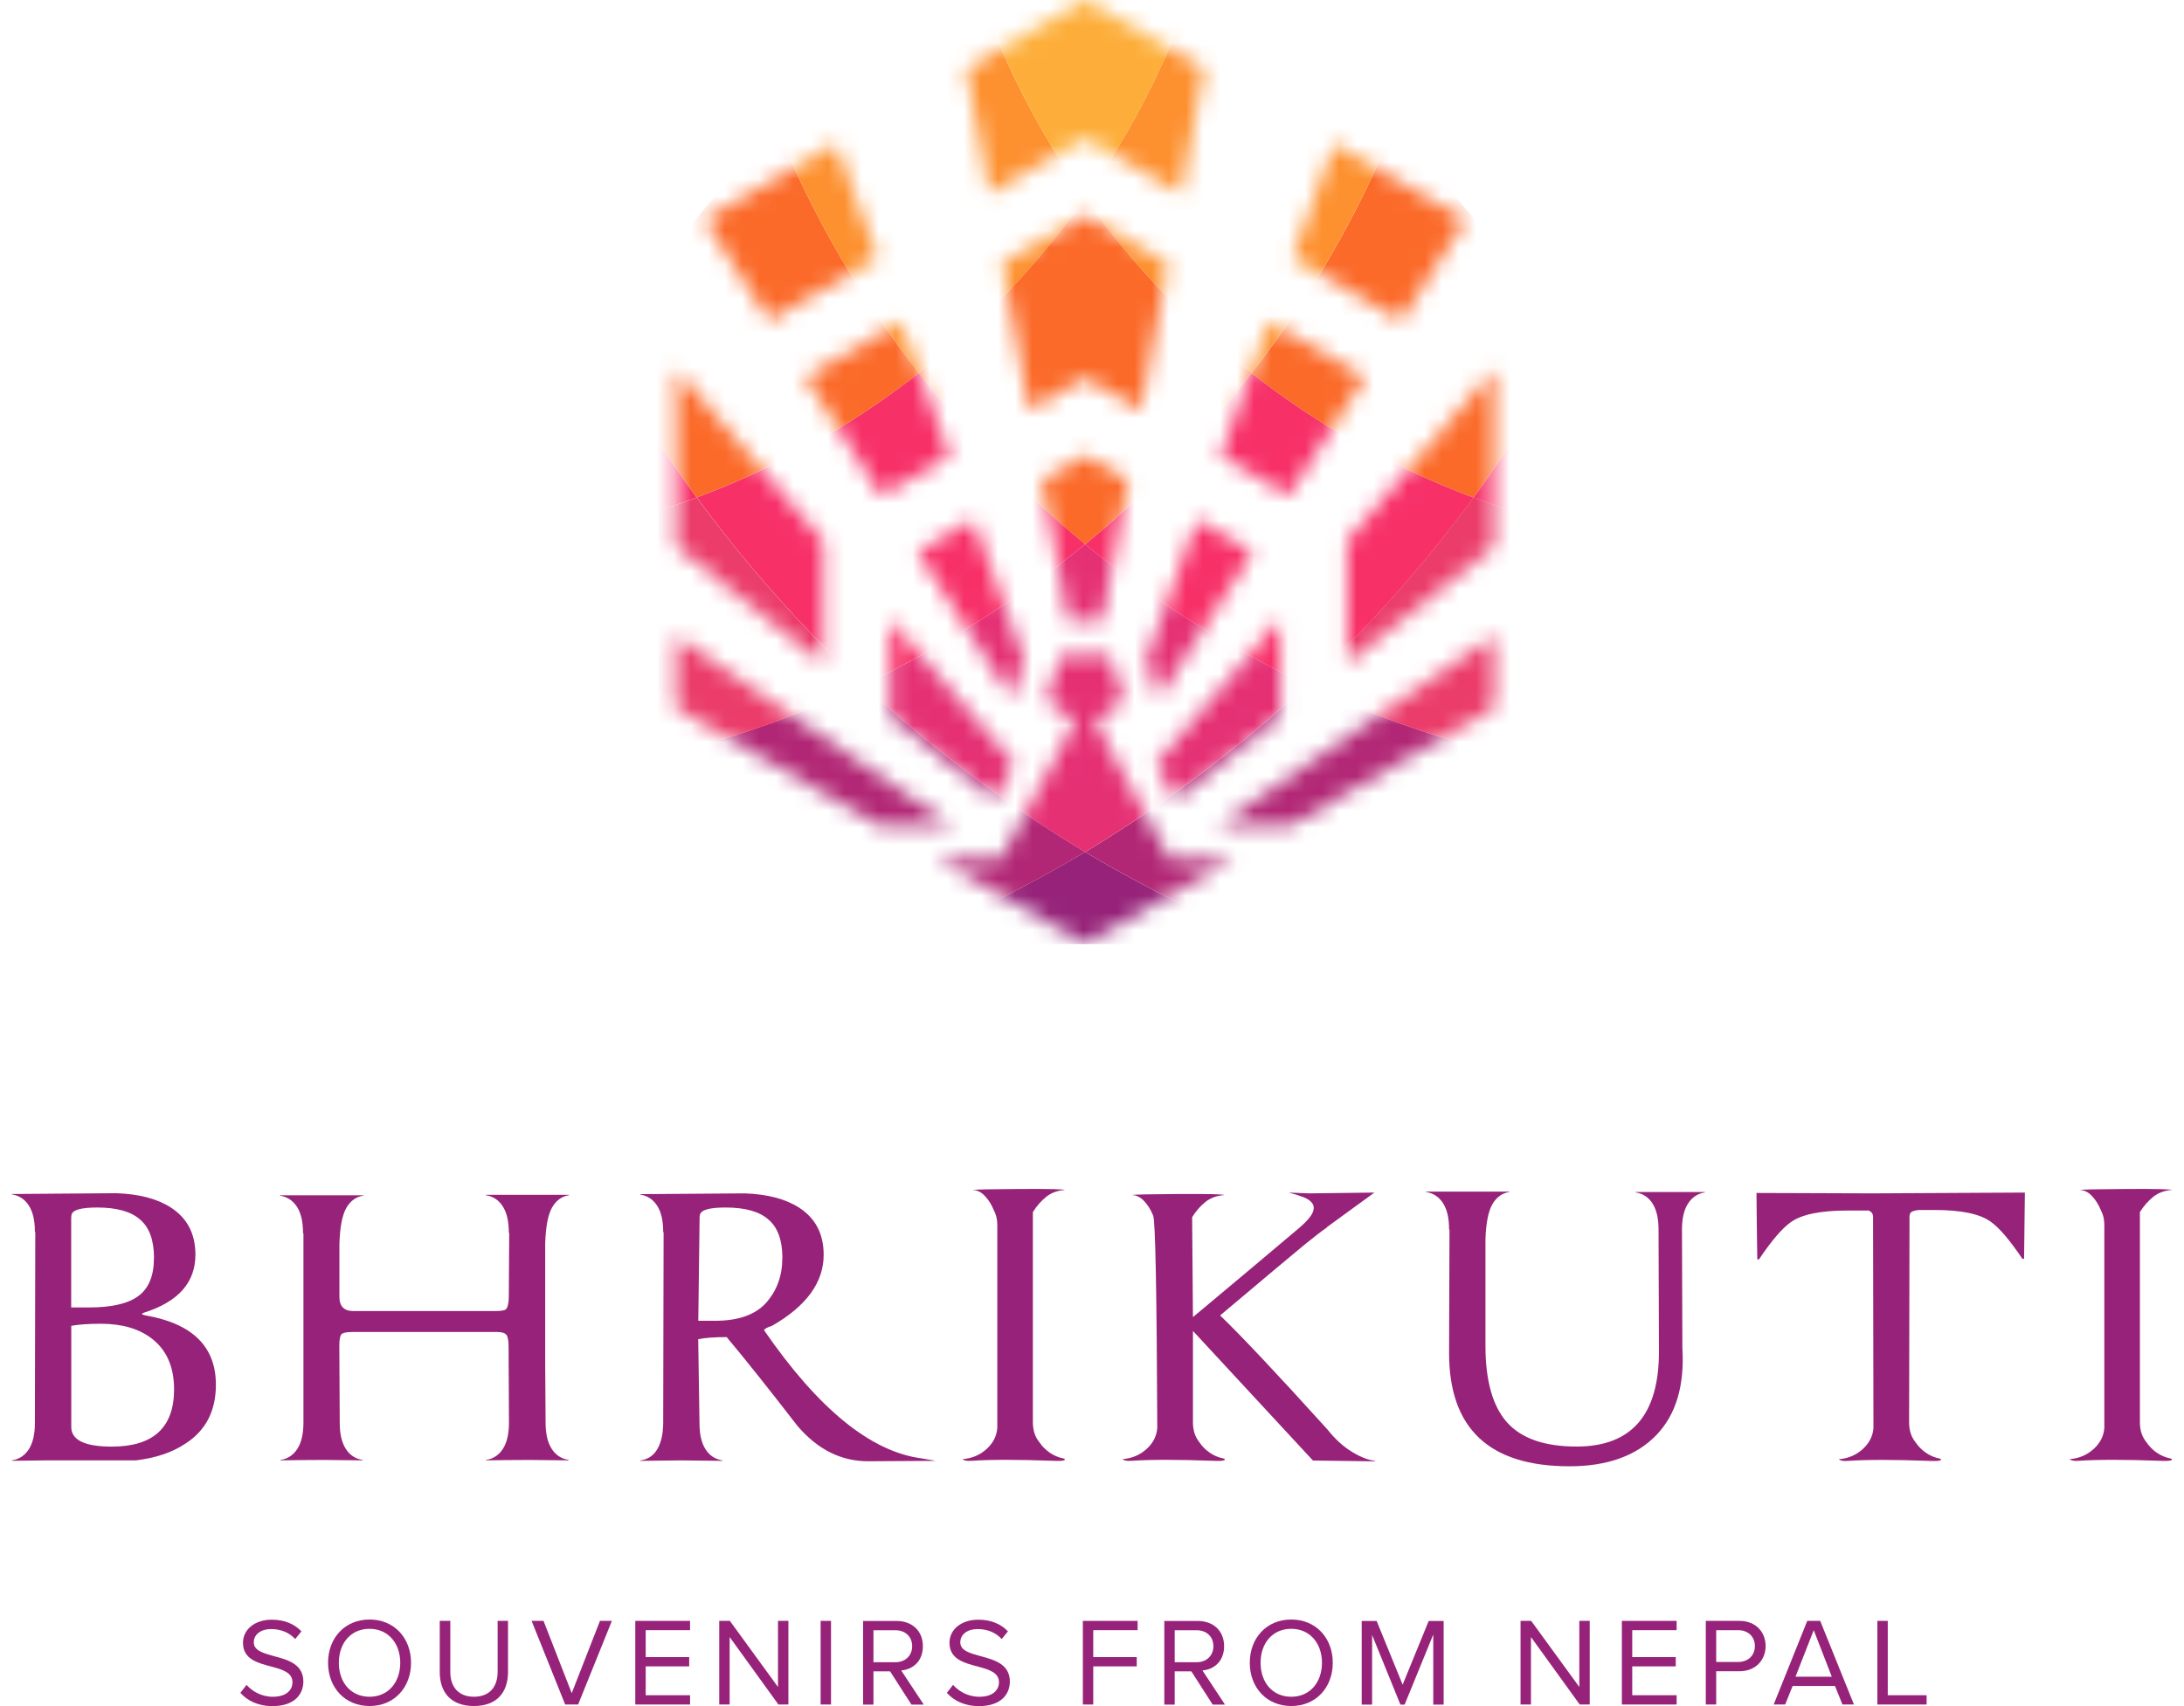 <svg width="128" height="100" viewBox="0 0 128 100" fill="none" xmlns="http://www.w3.org/2000/svg">
<mask id="mask0_174_298" style="mask-type:luminance" maskUnits="userSpaceOnUse" x="39" y="0" width="49" height="56">
<path d="M70.154 30.461L73.42 32.349L67.906 40.952L67.165 38.666L70.154 30.461ZM74.259 19.216L71.518 26.736L75.538 29.055L79.512 22.856L79.999 22.093L74.386 18.855L74.254 19.216H74.259ZM78.195 8.425L77.727 9.709L77.244 11.021L75.749 15.13L82.112 18.803L84.811 14.596L85.907 12.881L78.195 8.429V8.425ZM67.755 44.78L68.889 46.889L74.198 42.672L75.037 42.002V36.276L74.198 37.255L67.76 44.776L67.755 44.78ZM84.778 24.895L78.945 31.712V38.895L84.811 34.233L87.566 32.04V21.638L84.778 24.899V24.895ZM71.429 48.369H75.674L87.566 41.505V37.26L84.778 39.181L71.429 48.374V48.369ZM68.524 50.323L67.334 48.121L66.392 46.369L65.52 44.757L65.492 44.705L65.207 44.185L65.174 44.12L64.176 42.269L65.877 41.032L65.019 38.394H62.17L61.313 41.032L63.014 42.269L62.016 44.12L61.983 44.185L61.697 44.705L61.669 44.757L60.797 46.369L59.856 48.121L58.666 50.323H54.903L63.59 55.337L72.277 50.323H68.515H68.524ZM61.069 28.132L62.161 34.055L62.597 36.431H64.593L65.028 34.055L66.12 28.132L63.595 26.675L61.065 28.132H61.069ZM58.731 15.434L59.167 17.819L60.315 24.056L63.595 22.158L66.87 24.051L68.018 17.819L68.454 15.43L63.59 12.623L58.726 15.434H58.731ZM63.595 0L56.632 4.016L56.726 4.522L57.878 10.786L57.986 11.358L63.599 8.115L69.213 11.353L69.32 10.786L70.473 4.522L70.567 4.016L63.604 0H63.595ZM49.95 11.016L49.468 9.704L48.999 8.42L41.287 12.871L42.383 14.586L45.087 18.794L51.445 15.125L49.95 11.016ZM52.935 19.211L52.804 18.855L47.195 22.093L47.678 22.856L51.656 29.06L55.671 26.741L52.93 19.22L52.935 19.211ZM57.04 30.461L53.774 32.345L59.289 40.947L60.029 38.661L57.04 30.461ZM39.628 21.633V32.035L42.383 34.228L48.254 38.895V31.712L42.416 24.895L39.628 21.633ZM52.996 37.255L52.162 36.276V42.002L52.996 42.667L58.305 46.884L59.439 44.776L53.001 37.255H52.996ZM42.416 39.181L39.628 37.26V41.505L51.52 48.369H55.765L42.416 39.176V39.181Z" fill="white"/>
</mask>
<g mask="url(#mask0_174_298)">
<path d="M81.33 55.341H91.694L99.571 45.965C97.055 45.834 94.585 45.548 92.182 45.084C88.85 48.791 85.233 52.207 81.33 55.341Z" fill="#962379"/>
<path d="M52.677 55.342H74.512C70.717 53.819 67.081 52.01 63.595 49.939C60.109 52.01 56.473 53.819 52.677 55.342Z" fill="#962379"/>
<path d="M92.182 45.084C86.713 44.138 81.484 42.437 76.611 40.146C72.643 43.829 68.276 47.118 63.599 49.939C67.085 52.01 70.722 53.818 74.517 55.341H81.334C85.237 52.211 88.855 48.791 92.186 45.084H92.182Z" fill="#B22775"/>
<path d="M76.611 40.146C81.484 42.442 86.713 44.138 92.181 45.084C95.822 41.069 99.083 36.749 101.932 32.138C96.464 32.007 91.212 30.967 86.362 29.158C83.452 33.127 80.186 36.791 76.611 40.141V40.146Z" fill="#EB3C6A"/>
<path d="M101.932 32.139C102.045 32.007 102.129 31.853 102.218 31.698L92.228 19.787C90.509 23.053 88.522 26.183 86.362 29.163C91.216 30.972 96.464 32.007 101.932 32.143V32.139Z" fill="#F73068"/>
<path d="M35.013 45.084C32.609 45.548 30.14 45.834 27.623 45.965L35.5 55.341H45.864C41.961 52.211 38.344 48.791 35.013 45.084Z" fill="#962379"/>
<path d="M50.583 40.146C45.71 42.442 40.481 44.138 35.013 45.084C38.344 48.791 41.961 52.207 45.864 55.341H52.682C56.477 53.818 60.113 52.01 63.599 49.939C58.923 47.113 54.556 43.829 50.587 40.146H50.583Z" fill="#B22775"/>
<path d="M50.583 40.146C54.552 43.829 58.919 47.118 63.595 49.939C68.271 47.113 72.638 43.829 76.607 40.146C71.93 37.939 67.564 35.16 63.595 31.895C59.626 35.16 55.259 37.939 50.583 40.146Z" fill="#E53074"/>
<path d="M86.362 29.163C81.62 27.396 77.253 24.927 73.35 21.863C70.483 25.569 67.198 28.943 63.599 31.899C67.568 35.165 71.935 37.944 76.611 40.151C80.186 36.796 83.448 33.136 86.362 29.168V29.163Z" fill="#F73068"/>
<path d="M86.362 29.163C88.522 26.188 90.509 23.053 92.228 19.787L81.751 7.281C79.633 12.553 76.789 17.449 73.35 21.863C77.253 24.927 81.62 27.401 86.362 29.163Z" fill="#FB6A29"/>
<path d="M40.837 29.163C35.983 30.972 30.735 32.007 25.267 32.143C28.111 36.754 31.377 41.074 35.017 45.089C40.485 44.143 45.715 42.442 50.587 40.151C47.012 36.796 43.751 33.136 40.837 29.168V29.163Z" fill="#EB3C6A"/>
<path d="M53.849 21.858C49.946 24.922 45.579 27.396 40.837 29.158C43.746 33.127 47.012 36.791 50.587 40.141C55.264 37.934 59.631 35.156 63.599 31.89C60.006 28.933 56.716 25.56 53.849 21.853V21.858Z" fill="#F73068"/>
<path d="M63.599 31.895C67.193 28.938 70.483 25.564 73.35 21.858C69.62 18.925 66.312 15.462 63.599 11.578C60.886 15.458 57.578 18.925 53.849 21.858C56.716 25.564 60.001 28.938 63.599 31.895Z" fill="#FB6A29"/>
<path d="M73.346 21.858C76.785 17.449 79.633 12.552 81.747 7.276L71.204 -5.295C69.77 0.881 67.146 6.574 63.595 11.578C66.308 15.457 69.616 18.925 73.346 21.858Z" fill="#FD902F"/>
<path d="M40.837 29.163C38.677 26.188 36.69 23.053 34.97 19.787L24.981 31.698C25.07 31.853 25.159 32.007 25.267 32.139C30.735 32.007 35.987 30.967 40.837 29.158V29.163Z" fill="#F73068"/>
<path d="M53.849 21.858C50.409 17.449 47.561 12.553 45.447 7.276L34.97 19.782C36.69 23.048 38.677 26.178 40.837 29.158C45.579 27.392 49.946 24.922 53.849 21.858Z" fill="#FB6A29"/>
<path d="M63.599 11.583C60.048 6.574 57.424 0.885 55.99 -5.29L45.447 7.281C47.565 12.553 50.41 17.449 53.849 21.863C57.578 18.93 60.886 15.467 63.599 11.583Z" fill="#FD902F"/>
<path d="M71.209 -5.29L63.599 -14.357L55.99 -5.29C57.424 0.885 60.048 6.578 63.599 11.582C67.151 6.574 69.775 0.885 71.209 -5.29Z" fill="#FDAE3A"/>
</g>
<path d="M12.653 81.164C12.653 82.701 12.058 83.853 10.863 84.617C10.113 85.123 9.148 85.451 7.972 85.596H2.827L0.695 85.62V85.596C1.122 85.531 1.45 85.315 1.689 84.945C1.923 84.579 2.045 84.069 2.045 83.413L2.068 72.214H2.045V72.191C2.045 71.54 1.928 71.029 1.689 70.659C1.45 70.293 1.122 70.073 0.695 70.007V69.984L6.819 69.937C8.159 69.984 9.218 70.265 10.005 70.771C10.971 71.394 11.453 72.313 11.453 73.54C11.453 75.157 10.465 76.286 8.487 76.923C8.258 76.989 8.267 77.045 8.511 77.097C11.271 77.57 12.653 78.924 12.653 81.164ZM9.026 73.742C9.026 72.697 8.754 71.947 8.216 71.488C7.691 71.015 6.852 70.776 5.69 70.776C4.758 70.776 4.261 70.916 4.195 71.193C4.177 71.258 4.172 71.338 4.172 71.436V76.633H5.226C6.548 76.633 7.513 76.408 8.117 75.958C8.722 75.508 9.022 74.768 9.022 73.742H9.026ZM10.202 81.436C10.202 80.114 9.762 79.116 8.881 78.446C8.131 77.874 7.143 77.589 5.915 77.589C5.198 77.589 4.617 77.631 4.177 77.71V83.638C4.177 84.406 4.968 84.79 6.552 84.79C8.984 84.79 10.202 83.671 10.202 81.436Z" fill="#962379"/>
<path d="M33.307 85.596L31.175 85.573H30.758C30.107 85.573 29.343 85.582 28.481 85.596V85.573C28.907 85.507 29.235 85.292 29.474 84.922C29.709 84.556 29.83 84.045 29.83 83.389L29.807 78.929C29.807 78.587 29.765 78.357 29.685 78.245C29.605 78.132 29.413 78.071 29.123 78.071H20.67C20.309 78.071 20.089 78.118 20.009 78.207C19.93 78.296 19.887 78.521 19.887 78.882L19.911 83.389C19.911 84.041 20.028 84.551 20.267 84.922C20.501 85.292 20.834 85.507 21.26 85.573V85.596L19.128 85.573H18.711C18.055 85.573 17.296 85.582 16.434 85.596V85.573C16.861 85.507 17.189 85.292 17.427 84.922C17.662 84.556 17.784 84.045 17.784 83.389V72.289H17.76V72.266C17.76 71.615 17.643 71.104 17.404 70.734C17.165 70.368 16.837 70.148 16.411 70.082V70.059H21.288V70.082C20.862 70.148 20.534 70.387 20.295 70.804C20.056 71.221 19.925 71.919 19.892 72.898V76.01C19.892 76.567 20.164 76.844 20.703 76.844H29.034C29.362 76.844 29.563 76.811 29.648 76.745C29.76 76.633 29.821 76.37 29.821 75.963L29.844 72.261H29.821V72.238C29.821 71.586 29.704 71.076 29.465 70.706C29.23 70.335 28.898 70.12 28.471 70.054V70.031H33.349V70.054C32.923 70.12 32.595 70.359 32.356 70.776C32.117 71.193 31.986 71.891 31.953 72.87V79.903L31.976 83.385C31.976 84.036 32.093 84.547 32.332 84.917C32.567 85.287 32.899 85.503 33.326 85.568V85.592L33.307 85.596Z" fill="#962379"/>
<path d="M42.35 85.624H42.327L40.195 85.601H39.656L37.524 85.624V85.601C38.274 85.503 38.714 84.931 38.845 83.886V83.788C38.859 83.708 38.869 83.582 38.869 83.422L38.892 72.224H38.869V72.2C38.869 71.549 38.752 71.038 38.513 70.668C38.274 70.303 37.946 70.082 37.519 70.017V69.993L43.643 69.947C44.983 69.993 46.042 70.275 46.83 70.781C47.795 71.404 48.273 72.322 48.273 73.55C48.273 75.166 47.261 76.558 45.236 77.715C45.007 77.781 44.852 77.861 44.773 77.959C47.959 82.584 51.037 85.09 54.008 85.479L54.842 85.624L50.92 85.648C49.318 85.662 47.921 84.969 46.731 83.568C45.063 81.412 43.686 79.678 42.589 78.371C41.872 78.371 41.315 78.413 40.921 78.493L40.996 83.418C40.996 84.069 41.113 84.58 41.352 84.95C41.586 85.315 41.919 85.535 42.346 85.601V85.624H42.35ZM45.855 73.742C45.855 72.697 45.583 71.947 45.044 71.488C44.52 71.015 43.681 70.776 42.519 70.776C41.587 70.776 41.09 70.916 41.024 71.193C41.005 71.258 41.001 71.338 41.001 71.437L40.926 77.415H41.905C43.278 77.415 44.276 77.059 44.908 76.352C45.536 75.639 45.85 74.773 45.85 73.742H45.855Z" fill="#962379"/>
<path d="M62.419 69.745C61.978 69.778 61.608 69.914 61.318 70.148C61.022 70.387 60.76 70.682 60.535 71.043V83.366C60.535 83.825 60.657 84.21 60.905 84.519C61.069 84.762 61.271 84.973 61.519 85.142C61.763 85.315 62.048 85.432 62.377 85.498C62.409 85.531 62.419 85.554 62.4 85.573C62.334 85.624 62.128 85.639 61.786 85.624C59.678 85.545 58.052 85.545 56.908 85.624C56.665 85.639 56.501 85.606 56.416 85.526C56.974 85.479 57.443 85.278 57.827 84.926C58.211 84.575 58.417 84.163 58.45 83.689V71.807C58.45 71.479 58.384 71.193 58.253 70.949C58.122 70.621 57.949 70.34 57.728 70.106C57.508 69.871 57.264 69.75 57.007 69.75C57.138 69.717 58.061 69.698 59.776 69.689C61.491 69.679 62.372 69.703 62.423 69.75L62.419 69.745Z" fill="#962379"/>
<path d="M69.916 78.001V83.366C69.916 83.825 70.037 84.21 70.281 84.519C70.445 84.762 70.647 84.973 70.895 85.142C71.138 85.315 71.424 85.432 71.752 85.498C71.785 85.531 71.794 85.554 71.776 85.573C71.71 85.624 71.504 85.639 71.162 85.624C69.053 85.545 67.427 85.545 66.284 85.624C66.041 85.639 65.877 85.606 65.792 85.526C66.345 85.479 66.818 85.278 67.203 84.926C67.587 84.575 67.793 84.163 67.826 83.689C67.793 75.635 67.713 71.488 67.582 71.244C67.451 70.916 67.278 70.635 67.057 70.401C66.837 70.167 66.594 70.045 66.336 70.045C66.467 70.012 67.39 69.993 69.105 69.984C70.82 69.975 71.701 69.998 71.752 70.045C71.312 70.078 70.942 70.214 70.651 70.448C70.356 70.682 70.094 70.982 69.869 71.343L69.916 77.2C72.169 75.321 74.259 73.564 76.19 71.933C76.564 71.605 76.808 71.333 76.911 71.113C77.019 70.893 77.024 70.706 76.925 70.551C76.827 70.396 76.653 70.27 76.4 70.171C76.147 70.073 75.857 69.984 75.529 69.9L76.728 69.947L80.552 69.9L77.759 71.933H77.783C77.473 72.144 77.024 72.491 76.433 72.973C75.843 73.456 74.203 74.834 71.509 77.101C72.718 78.263 74.817 80.489 77.806 83.793C78.247 84.35 78.72 84.781 79.226 85.09C79.732 85.4 80.191 85.582 80.599 85.629V85.653L76.949 85.606L69.916 78.01V78.001Z" fill="#962379"/>
<path d="M96.853 70.542C96.614 70.171 96.286 69.956 95.86 69.89V69.867H99.927V69.89C99.5 69.956 99.172 70.171 98.933 70.542C98.695 70.907 98.577 71.418 98.577 72.074L98.601 79.032C98.732 81.22 98.226 82.912 97.083 84.106C95.907 85.329 94.206 85.943 91.985 85.943C87.28 85.943 84.928 83.732 84.928 79.304L84.952 72.074H84.928V72.05C84.928 71.399 84.811 70.888 84.572 70.518C84.333 70.153 84.005 69.933 83.579 69.867V69.844H88.457V69.867C88.03 69.933 87.702 70.171 87.463 70.588C87.224 71.005 87.093 71.685 87.06 72.636V78.882C87.06 80.925 87.482 82.42 88.321 83.366C89.164 84.313 90.523 84.786 92.402 84.786C95.621 84.786 97.228 82.93 97.228 79.224L97.204 72.069C97.204 71.418 97.087 70.907 96.848 70.537L96.853 70.542Z" fill="#962379"/>
<path d="M118.674 69.89C118.655 71.408 118.641 72.706 118.627 73.784H118.529C117.793 72.692 117.175 71.961 116.668 71.605C116.031 71.146 114.935 70.921 113.384 70.921H112.451C112.156 70.954 111.992 71.019 111.959 71.118C111.927 71.165 111.913 71.23 111.913 71.315L111.889 83.371C111.889 83.83 112.011 84.214 112.255 84.523C112.419 84.767 112.625 84.978 112.868 85.147C113.112 85.32 113.398 85.437 113.726 85.503C113.759 85.535 113.768 85.559 113.749 85.578C113.684 85.629 113.478 85.643 113.136 85.629C111.027 85.549 109.401 85.549 108.258 85.629C108.014 85.643 107.85 85.61 107.766 85.531C108.319 85.484 108.792 85.282 109.176 84.931C109.56 84.58 109.767 84.167 109.799 83.694L109.776 71.319C109.776 71.155 109.696 71.034 109.532 70.954H108.234C106.683 70.954 105.587 71.183 104.95 71.638C104.444 71.999 103.821 72.725 103.09 73.817H102.991C102.972 72.739 102.958 71.441 102.944 69.923L109.682 69.947L118.674 69.9V69.89Z" fill="#962379"/>
<path d="M127.3 69.745C126.86 69.778 126.489 69.914 126.199 70.148C125.904 70.387 125.641 70.682 125.416 71.043V83.366C125.416 83.825 125.538 84.21 125.787 84.519C125.951 84.762 126.152 84.973 126.4 85.142C126.644 85.315 126.93 85.432 127.258 85.498C127.291 85.531 127.3 85.554 127.281 85.573C127.216 85.624 127.01 85.639 126.668 85.624C124.559 85.545 122.933 85.545 121.79 85.624C121.546 85.639 121.382 85.606 121.298 85.526C121.855 85.479 122.324 85.278 122.708 84.926C123.092 84.575 123.299 84.163 123.331 83.689V71.807C123.331 71.479 123.266 71.193 123.135 70.949C123.003 70.621 122.83 70.34 122.61 70.106C122.39 69.871 122.146 69.75 121.888 69.75C122.019 69.717 122.942 69.698 124.657 69.689C126.372 69.679 127.253 69.703 127.305 69.75L127.3 69.745Z" fill="#962379"/>
<path d="M14.447 98.754C14.771 99.115 15.3 99.452 15.989 99.452C16.865 99.452 17.142 98.983 17.142 98.608C17.142 98.023 16.547 97.859 15.9 97.681C15.113 97.475 14.241 97.254 14.241 96.294C14.241 95.483 14.963 94.935 15.923 94.935C16.673 94.935 17.254 95.183 17.666 95.619L17.301 96.069C16.936 95.666 16.42 95.483 15.881 95.483C15.296 95.483 14.874 95.797 14.874 96.261C14.874 96.753 15.441 96.898 16.064 97.072C16.865 97.287 17.779 97.535 17.779 98.562C17.779 99.274 17.292 100 15.97 100C15.117 100 14.494 99.677 14.087 99.222L14.447 98.758V98.754Z" fill="#962379"/>
<path d="M21.659 94.925C23.107 94.925 24.09 96.012 24.09 97.46C24.09 98.908 23.107 99.995 21.659 99.995C20.211 99.995 19.227 98.908 19.227 97.46C19.227 96.012 20.206 94.925 21.659 94.925ZM21.659 95.469C20.558 95.469 19.859 96.312 19.859 97.46C19.859 98.608 20.558 99.452 21.659 99.452C22.76 99.452 23.458 98.599 23.458 97.46C23.458 96.322 22.75 95.469 21.659 95.469Z" fill="#962379"/>
<path d="M25.782 95.005H26.391V97.99C26.391 98.885 26.878 99.451 27.778 99.451C28.678 99.451 29.165 98.885 29.165 97.99V95.005H29.774V97.994C29.774 99.213 29.104 99.995 27.773 99.995C26.443 99.995 25.773 99.208 25.773 98.004V95.005H25.782Z" fill="#962379"/>
<path d="M31.156 95.005H31.855L33.508 99.241L35.163 95.005H35.861L33.883 99.906H33.124L31.156 95.005Z" fill="#962379"/>
<path d="M37.233 95.005H40.443V95.548H37.843V97.127H40.392V97.671H37.843V99.362H40.443V99.906H37.233V95.005Z" fill="#962379"/>
<path d="M42.763 95.951V99.906H42.153V95.005H42.777L45.597 98.88V95.005H46.206V99.906H45.621L42.763 95.951Z" fill="#962379"/>
<path d="M48.095 95.005H48.704V99.906H48.095V95.005Z" fill="#962379"/>
<path d="M52.171 97.962H51.192V99.911H50.583V95.01H52.551C53.446 95.01 54.088 95.581 54.088 96.486C54.088 97.39 53.483 97.854 52.818 97.91L54.139 99.911H53.417L52.166 97.962H52.171ZM52.48 95.553H51.192V97.427H52.48C53.061 97.427 53.46 97.039 53.46 96.486C53.46 95.933 53.061 95.553 52.48 95.553Z" fill="#962379"/>
<path d="M55.854 98.754C56.177 99.114 56.707 99.452 57.396 99.452C58.272 99.452 58.548 98.983 58.548 98.608C58.548 98.022 57.953 97.859 57.307 97.68C56.519 97.474 55.648 97.254 55.648 96.293C55.648 95.483 56.37 94.935 57.33 94.935C58.08 94.935 58.661 95.183 59.073 95.619L58.708 96.069C58.342 95.666 57.827 95.483 57.288 95.483C56.702 95.483 56.281 95.797 56.281 96.261C56.281 96.753 56.847 96.898 57.471 97.071C58.272 97.287 59.185 97.535 59.185 98.561C59.185 99.274 58.698 100 57.377 100C56.524 100 55.901 99.677 55.493 99.222L55.854 98.758V98.754Z" fill="#962379"/>
<path d="M63.464 95.005H66.673V95.548H64.073V97.127H66.622V97.671H64.073V99.906H63.464V95.005Z" fill="#962379"/>
<path d="M69.826 97.962H68.847V99.911H68.238V95.01H70.206C71.101 95.01 71.743 95.581 71.743 96.486C71.743 97.39 71.138 97.854 70.473 97.91L71.794 99.911H71.073L69.822 97.962H69.826ZM70.136 95.553H68.847V97.427H70.136C70.717 97.427 71.115 97.039 71.115 96.486C71.115 95.933 70.717 95.553 70.136 95.553Z" fill="#962379"/>
<path d="M75.679 94.925C77.127 94.925 78.111 96.012 78.111 97.46C78.111 98.908 77.127 99.995 75.679 99.995C74.231 99.995 73.247 98.908 73.247 97.46C73.247 96.012 74.226 94.925 75.679 94.925ZM75.679 95.469C74.578 95.469 73.88 96.312 73.88 97.46C73.88 98.608 74.578 99.452 75.679 99.452C76.78 99.452 77.478 98.599 77.478 97.46C77.478 96.322 76.771 95.469 75.679 95.469Z" fill="#962379"/>
<path d="M83.991 95.83L82.323 99.911H82.075L80.416 95.83V99.911H79.807V95.01H80.683L82.206 98.744L83.733 95.01H84.61V99.911H84.001V95.83H83.991Z" fill="#962379"/>
<path d="M89.726 95.951V99.906H89.117V95.005H89.74L92.561 98.88V95.005H93.17V99.906H92.585L89.726 95.951Z" fill="#962379"/>
<path d="M95.054 95.005H98.263V95.548H95.663V97.127H98.212V97.671H95.663V99.362H98.263V99.906H95.054V95.005Z" fill="#962379"/>
<path d="M99.974 95.005H101.942C102.926 95.005 103.479 95.68 103.479 96.481C103.479 97.282 102.912 97.957 101.942 97.957H100.583V99.906H99.974V95.005ZM101.871 95.548H100.583V97.413H101.871C102.452 97.413 102.851 97.029 102.851 96.481C102.851 95.933 102.452 95.548 101.871 95.548Z" fill="#962379"/>
<path d="M107.546 98.819H105.062L104.626 99.906H103.952L105.92 95.005H106.679L108.656 99.906H107.981L107.546 98.819ZM105.236 98.275H107.358L106.299 95.548L105.231 98.275H105.236Z" fill="#962379"/>
<path d="M110.029 95.005H110.638V99.362H112.915V99.906H110.029V95.005Z" fill="#962379"/>
</svg>
